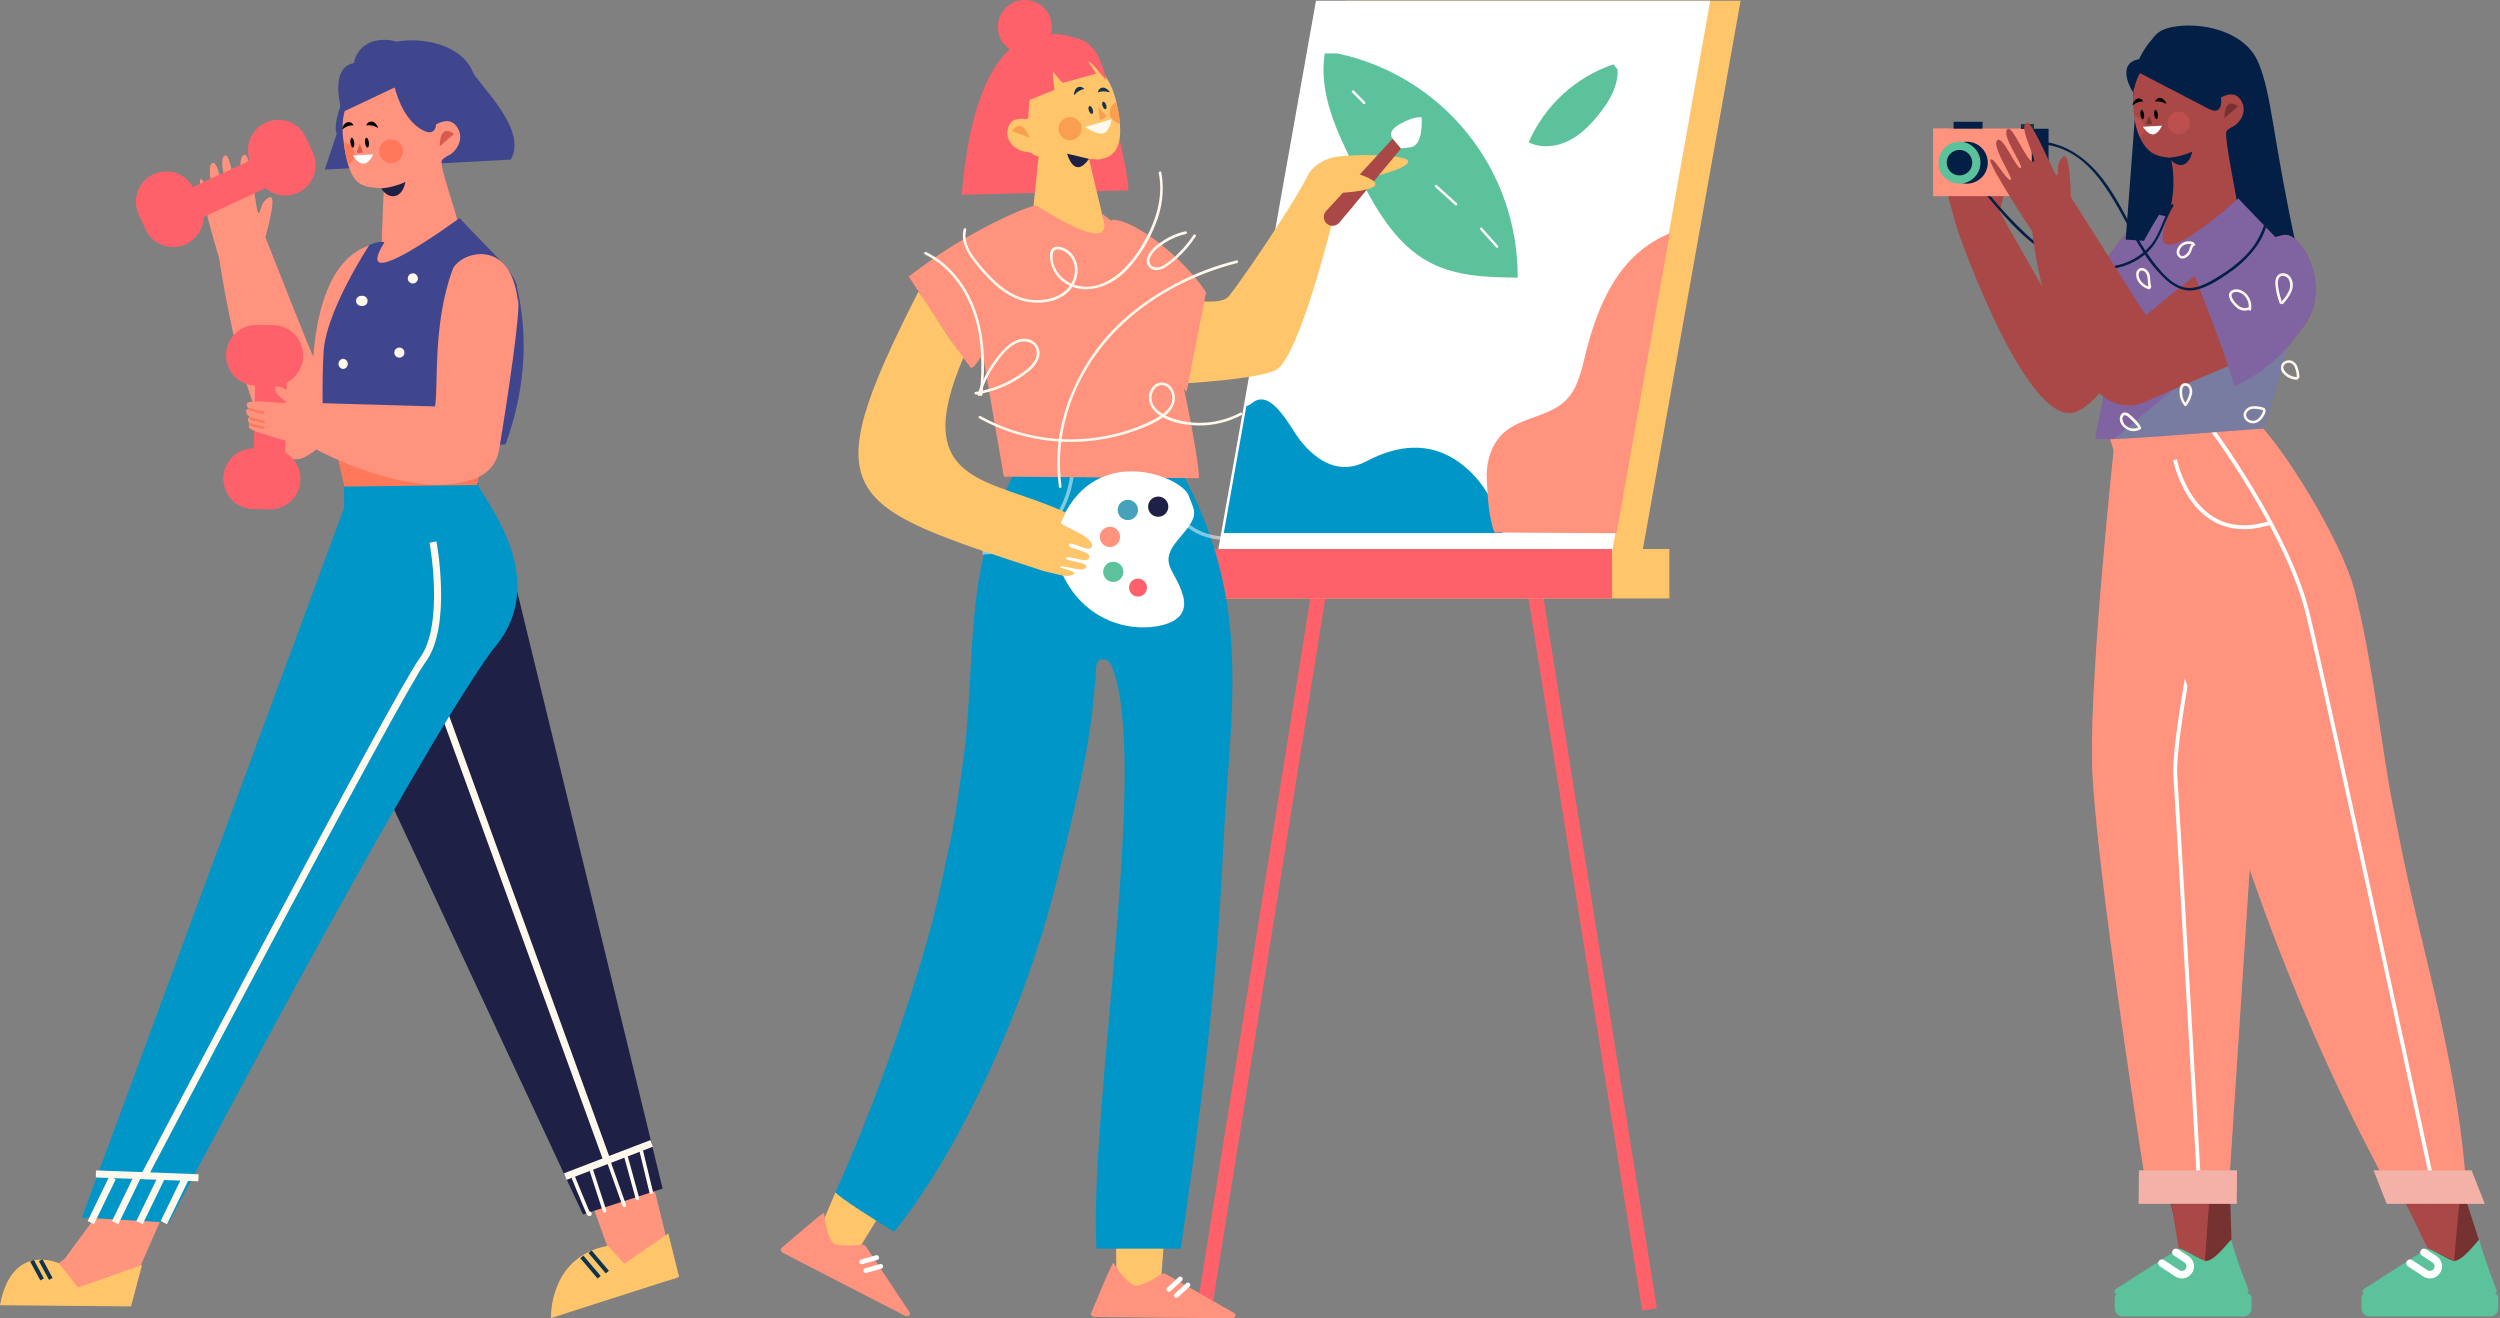 <svg width="531" height="280" viewBox="0 0 531 280" fill="none" xmlns="http://www.w3.org/2000/svg">
<rect x="0" y="0" width="531" height="280" fill="#808080" stroke="none"/>
<g clip-path="url(#clip0_266_3957)">
<path d="M138.885 252.164L143.653 271.494L118.108 277.881L129.165 265.197L125.331 254.572L138.885 252.164Z" fill="#FF957D"/>
<path d="M144.236 271.219L117.017 279.965C117.017 279.965 116.544 266.932 129.097 264.6L132.636 268.393L141.945 261.979L144.236 271.219Z" fill="#FFC56B"/>
<path d="M125.324 265.862L129.001 270.191" stroke="#0D344F" stroke-width="0.86" stroke-miterlimit="10"/>
<path d="M123.582 266.967L127.259 271.289" stroke="#0D344F" stroke-width="0.86" stroke-miterlimit="10"/>
<path d="M123.822 257.94L140.737 252.466L108.683 120.851L71.998 146.842L123.822 257.94Z" fill="#1E2046"/>
<path d="M120.063 249.899L138.412 242.861" stroke="#FFF8ED" stroke-width="1.5" stroke-miterlimit="10"/>
<path d="M135.703 244.028C136.448 247.133 137.2 250.243 137.959 253.357C138.076 253.844 138.817 253.638 138.7 253.151C137.95 250.041 137.198 246.932 136.443 243.822C136.327 243.335 135.586 243.541 135.703 244.028Z" fill="#FFF8ED"/>
<path d="M132.479 245.386C133.329 248.468 134.178 251.553 135.024 254.64C135.051 254.738 135.116 254.821 135.205 254.872C135.294 254.922 135.399 254.935 135.497 254.907C135.595 254.88 135.678 254.815 135.729 254.726C135.779 254.637 135.792 254.532 135.764 254.434C134.923 251.347 134.077 248.263 133.226 245.18C133.19 245.093 133.122 245.022 133.037 244.98C132.951 244.939 132.854 244.93 132.762 244.955C132.671 244.98 132.591 245.038 132.539 245.117C132.487 245.196 132.465 245.292 132.479 245.386Z" fill="#FFF8ED"/>
<path d="M128.843 246.621L132.225 256.114C132.389 256.581 133.137 256.382 132.972 255.909C131.838 252.744 130.711 249.579 129.591 246.415C129.419 245.948 128.672 246.147 128.843 246.621Z" fill="#FFF8ED"/>
<path d="M125.125 248.357L128.027 257.274C128.184 257.747 128.932 257.548 128.774 257.068L125.873 248.151C125.715 247.678 124.974 247.883 125.125 248.357Z" fill="#FFF8ED"/>
<path d="M121.195 249.667C122.038 251.82 122.937 253.954 123.842 256.087C124.069 256.615 124.295 257.15 124.528 257.679C124.665 257.994 124.878 258.364 125.29 258.296C126.058 258.172 125.571 256.89 124.912 257.438C124.528 257.761 125.077 258.303 125.461 257.987L125.495 257.953L125.118 258.056C125.331 257.836 125.379 257.631 125.255 257.438L125.132 257.137C125.063 256.986 125.002 256.835 124.933 256.677L124.48 255.621C124.192 254.935 123.904 254.249 123.623 253.563C123.047 252.191 122.486 250.819 121.942 249.447C121.764 248.994 121.016 249.193 121.195 249.653V249.667Z" fill="#FFF8ED"/>
<path d="M128.864 246.313L88.797 136.08" stroke="#FFF8ED" stroke-width="1.5" stroke-miterlimit="10"/>
<path d="M34.112 259.167L26.334 276.885L0.007 277.173L13.705 267.398L20.366 258.364L34.112 259.167Z" fill="#FF957D"/>
<path d="M27.829 277.476L30.168 268.675L16.593 273.477L12.477 268.312C12.477 268.312 2.504 263.681 0 277.229L27.829 277.476Z" fill="#FFC56B"/>
<path d="M10.79 271.639L8.65 267.674" stroke="#0D344F" stroke-width="0.86" stroke-miterlimit="10"/>
<path d="M8.938 271.748L6.798 267.783" stroke="#0D344F" stroke-width="0.86" stroke-miterlimit="10"/>
<path d="M17.375 258.605L73.082 107.866V103.065L101.446 102.591C101.384 104.69 118.176 122.662 104.615 138.035C87.164 161.968 35.889 259.682 35.889 259.682L17.375 258.605Z" fill="#0096C8"/>
<path d="M91.972 115.131C91.972 115.131 95.238 132.822 89.791 140.175C84.345 147.529 30.442 250.161 30.442 250.161" stroke="#FFF8ED" stroke-width="1.5" stroke-miterlimit="10"/>
<path d="M20.366 249.344L42.152 250.161" stroke="#FFF8ED" stroke-width="1.5" stroke-miterlimit="10"/>
<path d="M39.429 250.161L34.799 259.689" stroke="#FFF8ED" stroke-width="1.5" stroke-miterlimit="10"/>
<path d="M34.257 250.161L29.627 259.689" stroke="#FFF8ED" stroke-width="1.5" stroke-miterlimit="10"/>
<path d="M29.084 250.161L24.454 259.689" stroke="#FFF8ED" stroke-width="1.5" stroke-miterlimit="10"/>
<path d="M23.906 250.161L19.282 259.689" stroke="#FFF8ED" stroke-width="1.5" stroke-miterlimit="10"/>
<path d="M46.583 55.008C46.583 55.008 53.443 103.463 64.994 96.947C72.334 92.831 74.022 83.708 74.707 82.384C74.707 80.155 74.707 78.604 74.783 78.268C74.783 78.268 78.775 65.544 82.527 60.859C82.939 60.351 86.712 52.133 86.547 52.092C75.167 49.197 67.923 57.614 66.558 75.703C66.517 76.265 56.372 50.398 56.372 50.398C56.667 49.232 59.04 40.932 57.14 41.94C55.24 42.948 55.521 44.855 54.938 45.288C54.355 45.72 53.374 32.474 51.927 32.879C49.869 33.455 52.181 41.796 50.871 41.041C49.56 40.287 49.032 32.645 47.846 33.009C45.945 33.585 48.971 41.618 48.099 41.611C47.228 41.604 46.556 34.298 45.211 34.6C43.311 35.032 46.336 43.936 45.321 43.353C44.306 42.77 43.449 37.653 42.577 38.092C41.706 38.531 46.583 55.008 46.583 55.008Z" fill="#FF937E"/>
<path d="M53.278 34.633L54.746 37.789C55.471 39.34 56.782 40.539 58.391 41.124C60 41.71 61.775 41.632 63.327 40.91C64.874 40.181 66.069 38.868 66.649 37.259C67.23 35.65 67.147 33.877 66.421 32.328L64.953 29.18C64.595 28.411 64.088 27.721 63.463 27.148C62.838 26.575 62.106 26.131 61.309 25.841C60.512 25.551 59.666 25.422 58.819 25.459C57.971 25.496 57.14 25.7 56.372 26.059C54.826 26.787 53.633 28.099 53.053 29.706C52.473 31.314 52.554 33.086 53.278 34.633Z" fill="#FF616B"/>
<path d="M29.462 45.596L30.93 48.744C31.288 49.513 31.794 50.203 32.42 50.776C33.045 51.349 33.777 51.793 34.574 52.083C35.371 52.373 36.217 52.503 37.064 52.465C37.911 52.428 38.743 52.224 39.511 51.865C40.279 51.508 40.97 51.002 41.542 50.378C42.115 49.753 42.559 49.022 42.849 48.225C43.139 47.429 43.269 46.583 43.232 45.736C43.195 44.89 42.991 44.059 42.632 43.291L41.164 40.136C40.439 38.585 39.128 37.385 37.519 36.8C35.91 36.215 34.135 36.292 32.583 37.014C31.814 37.373 31.124 37.879 30.551 38.504C29.978 39.13 29.534 39.861 29.244 40.658C28.955 41.455 28.825 42.302 28.862 43.149C28.899 43.996 29.103 44.827 29.462 45.596Z" fill="#FF616B"/>
<path d="M38.542 40.874L41.375 46.948L58.925 38.764L56.093 32.691L38.542 40.874Z" fill="#FF616B"/>
<path d="M71.168 94.751L73.157 103.353L101.295 103.024L103.613 92.597L71.168 94.751Z" fill="#FF7859"/>
<path d="M68.98 36.019L71.531 28.371C70.544 26.697 72.903 20.29 74.042 18.726C77.246 14.46 78.46 10.014 83.694 8.938C89.716 7.703 98.099 9.493 100.438 15.317C101.398 17.67 112.305 27.52 108.484 33.893" fill="#3F468E"/>
<path d="M92.021 26.149C92.043 26.206 92.077 26.257 92.12 26.3C92.163 26.344 92.214 26.378 92.27 26.401C92.327 26.424 92.387 26.436 92.448 26.435C92.509 26.434 92.569 26.421 92.625 26.396C93.606 25.971 95.794 24.777 97.227 27.219C98.661 29.661 96.823 32.233 95.362 32.961C94.943 33.166 93.99 33.688 93.825 34.134C93.352 35.506 96.919 44.924 97.378 47.853C98.387 54.404 100.561 51.495 100.561 51.495C100.561 51.495 80.888 64.329 80.991 56.043C81.101 46.769 81.601 40.074 81.492 40.06C77.342 39.457 74.269 40.822 72.91 29.586C71.655 19.173 78.713 16.909 80.572 16.47C82.136 16.134 87.322 14.275 92.021 26.149Z" fill="#FF937E"/>
<path d="M96.431 28.453C96.431 28.453 93.468 25.846 93.386 31.08L96.431 28.453Z" fill="#D95A4E"/>
<path d="M82.102 29.805C81.639 29.994 81.243 30.316 80.963 30.73C80.683 31.144 80.533 31.632 80.531 32.132C80.529 32.632 80.675 33.121 80.952 33.538C81.228 33.954 81.621 34.279 82.083 34.472C82.544 34.664 83.052 34.716 83.542 34.619C84.033 34.523 84.484 34.283 84.838 33.93C85.192 33.577 85.433 33.127 85.531 32.637C85.629 32.147 85.579 31.639 85.388 31.177C85.131 30.562 84.642 30.072 84.027 29.816C83.412 29.559 82.72 29.555 82.102 29.805Z" fill="#FF7859"/>
<path d="M74.158 34.88C74.585 34.596 74.916 34.188 75.105 33.711C75.294 33.234 75.334 32.711 75.219 32.211C75.103 31.711 74.838 31.258 74.459 30.913C74.079 30.567 73.604 30.346 73.095 30.277C73.095 30.277 73.212 33.268 74.158 34.88Z" fill="#FF7859"/>
<path d="M74.995 33.035L79.289 32.782C79.289 32.782 78.336 34.908 77.081 34.764C75.825 34.62 74.995 33.035 74.995 33.035Z" fill="white"/>
<path d="M76.415 30.525L77.102 32.37L76.093 32.514C76.051 32.52 76.008 32.515 75.968 32.5C75.928 32.484 75.893 32.459 75.866 32.425C75.839 32.392 75.821 32.353 75.814 32.31C75.807 32.268 75.811 32.225 75.826 32.185L76.415 30.525Z" fill="#D95A4E"/>
<path d="M80.14 27.102C80.634 27.398 79.811 25.977 79.159 25.854C78.873 25.78 78.569 25.821 78.312 25.969C78.056 26.116 77.868 26.358 77.787 26.643C78.601 26.516 79.434 26.679 80.14 27.102Z" fill="black"/>
<path d="M72.821 27.391C72.375 27.748 72.992 26.232 73.617 26.019C73.89 25.902 74.199 25.899 74.476 26.009C74.752 26.12 74.974 26.335 75.091 26.609C74.266 26.594 73.462 26.871 72.821 27.391Z" fill="black"/>
<path d="M80.95 40.033C82.732 39.858 84.474 39.395 86.108 38.661C85.388 42.303 82.603 42.523 80.95 40.033Z" fill="#1E2046"/>
<path d="M81.656 51.459C80.325 51.02 78.185 52.234 78.494 51.953C74.241 58.559 69.138 68.313 68.74 74.59C68.259 82.279 68.685 93.275 68.685 93.275C68.836 94.235 100.012 94.798 107.393 94.379C111.9 81.826 112.085 70.748 109.78 60.898C109.78 60.898 110.068 59.602 106.193 55.273C105.363 54.347 98.05 46.884 97.612 46.315C97.612 46.301 74.049 63.703 81.656 51.459Z" fill="#3F468E"/>
<path d="M76.71 64.986H77.005C77.291 64.986 77.565 64.873 77.767 64.671C77.969 64.469 78.082 64.195 78.082 63.91C78.082 63.624 77.969 63.35 77.767 63.148C77.565 62.946 77.291 62.833 77.005 62.833H76.71C76.425 62.833 76.151 62.946 75.949 63.148C75.747 63.35 75.633 63.624 75.633 63.91C75.633 64.195 75.747 64.469 75.949 64.671C76.151 64.873 76.425 64.986 76.71 64.986H77.005C77.291 64.986 77.565 64.873 77.767 64.671C77.969 64.469 78.082 64.195 78.082 63.91C78.082 63.624 77.969 63.35 77.767 63.148C77.565 62.946 77.291 62.833 77.005 62.833H76.71C76.425 62.833 76.151 62.946 75.949 63.148C75.747 63.35 75.633 63.624 75.633 63.91C75.633 64.195 75.747 64.469 75.949 64.671C76.151 64.873 76.425 64.986 76.71 64.986Z" fill="#FFF8ED"/>
<path d="M84.826 75.969C85.111 75.969 85.385 75.856 85.587 75.654C85.789 75.452 85.902 75.178 85.902 74.892C85.902 74.607 85.789 74.333 85.587 74.131C85.385 73.929 85.111 73.816 84.826 73.816C84.54 73.816 84.266 73.929 84.064 74.131C83.862 74.333 83.749 74.607 83.749 74.892C83.749 75.178 83.862 75.452 84.064 75.654C84.266 75.856 84.54 75.969 84.826 75.969Z" fill="#FFF8ED"/>
<path d="M72.883 78.37C73.154 78.348 73.408 78.225 73.593 78.025C73.778 77.825 73.88 77.562 73.88 77.29C73.88 77.017 73.778 76.755 73.593 76.555C73.408 76.354 73.154 76.231 72.883 76.209C72.611 76.231 72.358 76.354 72.173 76.555C71.988 76.755 71.885 77.017 71.885 77.29C71.885 77.562 71.988 77.825 72.173 78.025C72.358 78.225 72.611 78.348 72.883 78.37Z" fill="#FFF8ED"/>
<path d="M87.686 60.213C87.972 60.213 88.245 60.099 88.447 59.897C88.649 59.695 88.763 59.421 88.763 59.136C88.763 58.85 88.649 58.576 88.447 58.374C88.245 58.172 87.972 58.059 87.686 58.059C87.4 58.059 87.126 58.172 86.924 58.374C86.722 58.576 86.609 58.85 86.609 59.136C86.609 59.421 86.722 59.695 86.924 59.897C87.126 60.099 87.4 60.213 87.686 60.213Z" fill="#FFF8ED"/>
<path d="M77.533 30.354C77.609 30.93 77.849 31.376 78.075 31.342C78.301 31.307 78.425 30.82 78.349 30.244C78.274 29.668 78.034 29.222 77.808 29.256C77.581 29.291 77.458 29.75 77.533 30.354Z" fill="black"/>
<path d="M74.426 30.353C74.501 30.929 74.741 31.375 74.968 31.348C75.194 31.32 75.318 30.826 75.242 30.25C75.167 29.674 74.92 29.228 74.7 29.256C74.481 29.283 74.35 29.763 74.426 30.353Z" fill="black"/>
<path d="M89.785 27.658C85.333 25.339 83.844 18.569 83.844 18.569L72.67 23.858C72.67 23.858 69.652 14.398 75.167 13.397C75.377 12.175 75.97 11.052 76.861 10.188C77.751 9.325 78.892 8.767 80.12 8.595C81.427 8.348 82.775 8.42 84.049 8.805C85.323 9.189 86.486 9.875 87.439 10.804C87.439 10.804 94.038 16.291 92.679 24.729C92.679 24.838 92.645 24.948 92.625 25.058C92.625 25.092 93.29 29.482 89.785 27.658Z" fill="#3F468E"/>
<path d="M54.362 81.917L57.833 81.972C58.681 81.987 59.523 81.834 60.312 81.523C61.1 81.212 61.82 80.749 62.429 80.159C63.039 79.57 63.527 78.867 63.864 78.089C64.202 77.311 64.383 76.475 64.397 75.627C64.412 74.779 64.259 73.937 63.948 73.148C63.637 72.359 63.174 71.64 62.585 71.03C61.995 70.421 61.292 69.933 60.514 69.595C59.737 69.258 58.9 69.077 58.052 69.062L54.575 69.007C53.727 68.993 52.885 69.145 52.097 69.457C51.309 69.768 50.589 70.231 49.98 70.82C49.371 71.41 48.884 72.113 48.547 72.891C48.211 73.669 48.03 74.505 48.017 75.353C48.002 76.2 48.155 77.042 48.466 77.831C48.777 78.62 49.24 79.34 49.83 79.949C50.419 80.559 51.122 81.046 51.9 81.384C52.678 81.722 53.514 81.903 54.362 81.917Z" fill="#FF616B"/>
<path d="M53.786 108.127L57.264 108.182C58.974 108.21 60.626 107.557 61.856 106.367C63.085 105.177 63.792 103.548 63.821 101.837C63.836 100.989 63.683 100.147 63.372 99.358C63.061 98.57 62.598 97.85 62.009 97.24C61.419 96.631 60.716 96.143 59.938 95.806C59.16 95.468 58.324 95.287 57.476 95.272L54.005 95.218C53.157 95.203 52.315 95.356 51.527 95.667C50.738 95.978 50.018 96.441 49.409 97.03C48.799 97.62 48.311 98.323 47.974 99.101C47.636 99.878 47.455 100.715 47.441 101.563C47.426 102.41 47.579 103.253 47.89 104.041C48.201 104.83 48.664 105.55 49.253 106.159C49.843 106.769 50.546 107.257 51.324 107.594C52.101 107.932 52.938 108.113 53.786 108.127Z" fill="#FF616B"/>
<path d="M53.866 97.561L60.568 97.695L60.955 78.33L54.253 78.196L53.866 97.561Z" fill="#FF616B"/>
<path d="M67.011 95.369C67.011 95.369 87.342 106.577 100.547 101.762C103.661 100.623 105.479 98.641 106.035 95.369C107.791 84.901 110.836 64.501 109.965 63.65C108.223 49.931 97.364 53.745 96.082 57.346C91.808 69.323 93.159 82.13 92.398 86.328L65.646 85.553C64.706 84.977 58.1 80.655 58.464 82.589C58.827 84.524 60.563 84.791 60.789 85.422C61.016 86.053 52.42 84.469 52.386 85.841C52.331 87.782 56.255 87.213 56.022 87.542C55.788 87.871 52.283 86.17 52.27 87.316C52.27 89.133 56.077 89.476 56.077 89.819C56.077 89.97 52.77 87.761 52.647 89.024C52.51 90.8 56.763 91.767 55.885 91.177C55.72 91.068 52.249 89.12 52.935 90.896C53.257 91.733 67.011 95.369 67.011 95.369Z" fill="#FF937E"/>
<path d="M55.947 90.868L53.107 90.155" stroke="#FF7859" stroke-width="0.5" stroke-miterlimit="10" stroke-linecap="round"/>
<path d="M56.029 89.621L53.189 88.907" stroke="#FF7859" stroke-width="0.5" stroke-miterlimit="10" stroke-linecap="round"/>
<path d="M55.919 87.659L53.079 86.945" stroke="#FF7859" stroke-width="0.5" stroke-miterlimit="10" stroke-linecap="round"/>
<path d="M523.771 254.853L526.618 263.681C526.618 263.681 524.046 274.896 522.187 271.123C520.936 268.765 518.875 266.937 516.383 265.979L510.855 255.285L523.771 254.853Z" fill="#753231"/>
<path d="M511.108 255.773L522.344 255.649L521.24 267.777L515.67 265.218L511.108 255.773Z" fill="#A94846"/>
<path d="M515.444 265.217L502.129 273.764C501.532 274.148 501.848 274.957 502.596 274.964C508.714 274.964 525.232 274.909 529.526 274.882C529.638 274.894 529.751 274.879 529.856 274.837C529.96 274.795 530.053 274.728 530.125 274.642C530.198 274.556 530.248 274.453 530.272 274.343C530.295 274.233 530.291 274.119 530.26 274.011C529.362 271.658 526.906 265.093 526.625 263.303C526.577 262.981 522.818 268.372 521.02 267.775C519.47 267.268 515.793 264.901 515.444 265.217Z" fill="#5BC29C"/>
<path d="M514.854 266.007L517.09 267.475C517.328 267.63 517.525 267.839 517.665 268.086C517.805 268.332 517.884 268.609 517.895 268.892C517.907 269.175 517.85 269.457 517.73 269.714C517.611 269.972 517.431 270.196 517.206 270.369V270.369C516.914 270.594 516.559 270.723 516.191 270.738C515.822 270.752 515.458 270.653 515.149 270.452L511.883 268.305" stroke="white" stroke-width="1.6" stroke-miterlimit="10" stroke-linecap="round"/>
<path d="M528.895 279.623H503.302C502.844 279.623 502.404 279.441 502.08 279.117C501.756 278.793 501.573 278.353 501.573 277.894V275.631C501.573 275.403 501.664 275.185 501.825 275.024C501.985 274.864 502.204 274.773 502.431 274.773H529.766C529.994 274.773 530.212 274.864 530.373 275.024C530.533 275.185 530.624 275.403 530.624 275.631V277.894C530.624 278.353 530.442 278.793 530.117 279.117C529.793 279.441 529.354 279.623 528.895 279.623Z" fill="#5BC29C"/>
<path d="M473.696 254.853L473.978 263.681C473.978 263.681 471.364 274.896 469.505 271.123C468.255 268.765 466.194 266.937 463.702 265.979L460.848 254.873L473.696 254.853Z" fill="#753231"/>
<path d="M461.233 255.772H469.183L468.332 267.777L462.762 265.218L461.233 255.772Z" fill="#A94846"/>
<path d="M462.762 265.217L449.448 273.764C448.851 274.148 449.167 274.957 449.907 274.964C456.026 274.964 472.51 274.909 476.845 274.882C476.956 274.893 477.069 274.877 477.172 274.834C477.276 274.792 477.367 274.725 477.439 274.639C477.511 274.553 477.56 274.451 477.584 274.341C477.607 274.232 477.603 274.118 477.572 274.011C476.673 271.658 474.218 265.093 473.943 263.303C473.895 262.981 470.136 268.372 468.332 267.775C466.782 267.268 463.112 264.901 462.762 265.217Z" fill="#5BC29C"/>
<path d="M476.495 279.623H450.902C450.444 279.623 450.004 279.441 449.68 279.117C449.356 278.793 449.173 278.353 449.173 277.894V275.631C449.173 275.403 449.264 275.185 449.425 275.024C449.585 274.864 449.803 274.773 450.031 274.773H477.366C477.594 274.773 477.812 274.864 477.973 275.024C478.133 275.185 478.224 275.403 478.224 275.631V277.894C478.224 278.353 478.042 278.793 477.717 279.117C477.393 279.441 476.953 279.623 476.495 279.623Z" fill="#5BC29C"/>
<path d="M462.172 266.007L464.408 267.475C464.646 267.63 464.842 267.84 464.982 268.087C465.121 268.334 465.2 268.61 465.211 268.894C465.221 269.177 465.164 269.459 465.044 269.716C464.923 269.972 464.743 270.197 464.518 270.369C464.226 270.595 463.871 270.725 463.502 270.739C463.134 270.754 462.769 270.654 462.46 270.452L459.195 268.305" stroke="white" stroke-width="1.6" stroke-miterlimit="10" stroke-linecap="round"/>
<path d="M481.07 134.963C481.07 134.963 470.191 107.957 464.045 97.791C461.301 93.298 449.153 85.533 449.153 93.675C449.153 93.675 444.008 141.171 444.351 161.468C444.674 181.662 456.184 254.168 456.184 254.168C456.184 254.168 471.323 255.08 473.401 252.309L481.07 134.963Z" fill="#FF937E"/>
<g style="mix-blend-mode:multiply" opacity="0.5">
<path d="M481.07 134.962C481.07 134.962 470.191 107.956 464.045 97.79C461.301 93.297 449.448 82.877 449.448 90.999C449.448 90.999 444.008 141.149 444.331 161.447C444.653 181.641 456.163 254.147 456.163 254.147C456.163 254.147 471.302 255.059 473.381 252.288L481.07 134.962Z" fill="#FF937E"/>
</g>
<path d="M470.266 113.602C470.266 113.602 461.438 156.035 462.035 164.575C462.632 173.115 467.166 252.857 467.166 252.857" stroke="white" stroke-width="0.83" stroke-miterlimit="10"/>
<path d="M454.249 255.703H475.089L475.137 248.583H454.304L454.249 255.703Z" fill="#F4B1A8"/>
<path d="M447.383 90.718C449.667 81.115 471.899 82.926 479.259 89.538C484.342 94.1 497.32 114.521 500.147 125.578C503.425 138.399 505.065 152.44 507.335 166.125C507.836 169.15 510.113 180.825 511.451 186.868C515.869 206.761 522.227 228.41 523.798 251.732C519.758 252.706 509.078 255.402 507.85 253.152C480.226 202.467 470.863 160.178 464.971 146.527C464.295 144.96 463.762 143.334 463.379 141.671L447.383 90.718Z" fill="#FF937E"/>
<path d="M469.498 90.807C469.498 90.807 485.913 112.757 490.18 130.4C494.446 148.043 517.227 253.872 517.227 253.872" stroke="white" stroke-width="0.83" stroke-miterlimit="10"/>
<path d="M461.987 97.652C461.987 97.652 465.664 116.557 482.477 110.953" stroke="white" stroke-width="0.83" stroke-miterlimit="10"/>
<path d="M506.938 255.703H527.77L524.971 248.583H504.139L506.938 255.703Z" fill="#F4B1A8"/>
<path d="M415.877 49.15C415.877 49.15 431.133 93.113 441.601 87.207C448.254 83.454 449.791 75.202 450.408 74.002C450.408 71.978 450.408 70.572 450.477 70.257C450.477 70.257 454.092 58.719 457.494 54.48C458.847 51.894 460.065 49.241 461.143 46.529C454.208 42.194 448.584 53.451 438.452 68.528C438.164 68.953 424.733 44.959 424.733 44.959C425 43.902 427.148 36.377 425.419 37.296C423.69 38.216 423.951 39.931 423.423 40.328C422.895 40.726 422.003 28.708 420.679 29.079C418.827 29.6 420.905 37.145 419.719 36.48C418.532 35.815 418.059 28.866 416.975 29.195C415.253 29.717 417.997 37.002 417.208 36.995C416.419 36.988 415.836 30.361 414.588 30.636C412.866 31.027 415.61 39.107 414.691 38.572C413.771 38.037 412.989 33.407 412.194 33.771C411.398 34.134 415.877 49.15 415.877 49.15Z" fill="#A94846"/>
<path d="M451.945 66.023C453.317 62.285 455.443 57.106 457.494 54.506C458.847 51.921 460.065 49.267 461.143 46.556C456.417 43.599 452.295 47.928 446.944 55.7C448.542 59.164 450.23 62.594 451.945 66.023Z" fill="#8064A2"/>
<path d="M451.499 50.891L453.557 23.57C452.631 21.992 453.166 14.934 454.243 13.466C457.261 9.446 456.403 6.764 461.322 5.756C466.995 4.596 476.769 6.291 479.698 13.342C482.627 20.394 482.627 29.057 487.93 53.285" fill="#031F46"/>
<path d="M471.179 20.441C471.2 20.495 471.231 20.544 471.272 20.585C471.312 20.626 471.36 20.658 471.414 20.68C471.467 20.702 471.524 20.712 471.581 20.712C471.639 20.711 471.696 20.698 471.748 20.675C472.674 20.27 474.732 19.152 476.076 21.45C477.421 23.748 475.699 26.162 474.327 26.848C473.929 27.04 473.024 27.534 472.88 27.946C472.427 29.235 475.034 41.864 475.466 44.656C476.413 50.829 460.375 57.634 460.375 57.634C460.375 57.634 456.314 54.376 459.778 47.392C462.92 41.054 461.15 33.673 461.075 33.619C459.456 32.974 454.455 34.304 453.179 23.7C451.999 13.911 458.667 11.785 460.389 11.352C461.884 11.023 466.761 9.274 471.179 20.441Z" fill="#A94846"/>
<path d="M475.329 22.609C475.329 22.609 472.544 20.16 472.468 25.078L475.329 22.609Z" fill="#753231"/>
<path d="M461.85 23.884C461.415 24.061 461.042 24.363 460.779 24.751C460.515 25.139 460.373 25.597 460.369 26.066C460.366 26.535 460.502 26.995 460.759 27.387C461.017 27.779 461.385 28.086 461.817 28.269C462.249 28.452 462.726 28.503 463.187 28.415C463.648 28.327 464.072 28.105 464.407 27.776C464.741 27.447 464.971 27.026 465.066 26.567C465.162 26.107 465.119 25.63 464.943 25.195C464.827 24.905 464.655 24.641 464.436 24.418C464.218 24.195 463.957 24.017 463.669 23.895C463.382 23.774 463.073 23.71 462.761 23.708C462.448 23.706 462.139 23.766 461.85 23.884Z" fill="#BD504E"/>
<path d="M454.558 29.119C454.988 28.793 455.292 28.327 455.417 27.802C455.542 27.276 455.481 26.724 455.244 26.238C455.086 25.849 454.827 25.509 454.495 25.252C454.162 24.995 453.767 24.831 453.351 24.777C453.351 24.777 453.666 27.61 454.558 29.119Z" fill="#BD504E"/>
<path d="M455.176 26.924L459.216 26.684C459.216 26.684 458.317 28.68 457.158 28.543C455.999 28.405 455.176 26.924 455.176 26.924Z" fill="white"/>
<path d="M456.499 24.557L457.117 26.292L456.17 26.429C456.13 26.436 456.089 26.432 456.052 26.418C456.014 26.403 455.981 26.379 455.956 26.347C455.931 26.316 455.914 26.278 455.909 26.238C455.903 26.199 455.908 26.158 455.923 26.121L456.499 24.557Z" fill="#753231"/>
<path d="M459.977 22.005C460.437 22.28 459.668 20.949 459.051 20.832C458.781 20.761 458.493 20.798 458.251 20.937C458.008 21.076 457.83 21.304 457.755 21.573C458.523 21.451 459.31 21.604 459.977 22.005Z" fill="black"/>
<path d="M453.118 22.274C452.692 22.61 453.276 21.183 453.865 20.984C454.122 20.882 454.407 20.883 454.663 20.986C454.919 21.09 455.124 21.288 455.237 21.54C454.467 21.53 453.717 21.79 453.118 22.274Z" fill="black"/>
<path d="M460.766 33.496C462.443 33.34 464.084 32.912 465.623 32.227C464.943 35.636 462.323 35.842 460.766 33.496Z" fill="#031F46"/>
<path d="M460.396 46.13C460.286 45.794 458.379 45.766 458.653 45.513C454.798 51.501 449.605 62.113 449.249 67.799C448.81 74.762 444.982 93.138 444.982 93.138C445.113 94.01 474.005 91.417 480.693 91.032C484.774 79.653 488.54 64.28 486.448 55.363C486.448 55.363 486.716 54.197 483.204 50.266C482.449 49.429 475.816 42.666 475.418 42.145C475.418 42.151 454.448 61.331 460.396 46.13Z" fill="#8064A2"/>
<g style="mix-blend-mode:multiply" opacity="0.5">
<g style="mix-blend-mode:multiply" opacity="0.5">
<path d="M486.133 54.273C484.596 57.49 482.147 60.604 480.446 62.964C476.837 67.933 472.757 72.543 468.264 76.731C462.09 82.534 455.484 87.809 449.002 93.255C457.233 92.933 475.542 91.321 480.693 91.026C484.775 79.646 488.54 64.274 486.448 55.356C486.448 55.37 486.517 55.048 486.133 54.273Z" fill="#5BC29C"/>
</g>
</g>
<path d="M457.556 24.364C457.624 24.913 457.851 25.331 458.063 25.304C458.276 25.276 458.392 24.81 458.324 24.268C458.255 23.726 458.022 23.308 457.809 23.335C457.597 23.363 457.487 23.822 457.556 24.364Z" fill="black"/>
<path d="M454.634 24.385C454.702 24.927 454.929 25.345 455.141 25.318C455.354 25.29 455.47 24.824 455.402 24.282C455.333 23.74 455.1 23.322 454.887 23.349C454.675 23.376 454.558 23.843 454.634 24.385Z" fill="black"/>
<path d="M469.08 23.09L454.298 15.407L452.981 19.523C452.981 19.523 449.174 13.493 454.353 12.554C454.353 12.554 456.856 6.702 461.082 5.9C465.307 5.097 476.392 11.387 476.392 11.387C476.392 11.387 473.065 12.41 471.796 20.305C471.796 20.408 471.796 20.511 471.742 20.614C471.748 20.675 472.379 24.805 469.08 23.09Z" fill="#031F46"/>
<path d="M461.164 43.482C459.463 46.226 458.873 49.581 456.801 52.091C454.766 54.437 451.976 55.999 448.913 56.509C442.142 57.791 435.557 54.362 430.618 49.985C427.668 47.244 424.917 44.297 422.387 41.164C422.16 40.889 421.769 41.287 421.996 41.555C426.66 47.09 431.599 52.839 438.404 55.713C444.186 58.141 451.403 58.025 456.184 53.518C459.024 50.849 459.614 46.967 461.61 43.764C461.795 43.462 461.315 43.181 461.13 43.482H461.164Z" fill="#031F46"/>
<path d="M414.155 41.645H435.111V27.349H414.155V41.645Z" fill="#031F46"/>
<path d="M410.589 41.672H431.544V27.267H410.589V41.672Z" fill="#FF937E"/>
<path d="M413.291 34.551C413.291 33.67 413.553 32.808 414.042 32.074C414.532 31.341 415.229 30.77 416.043 30.432C416.858 30.095 417.755 30.006 418.62 30.178C419.484 30.351 420.279 30.775 420.903 31.399C421.526 32.022 421.951 32.817 422.123 33.682C422.295 34.547 422.206 35.443 421.869 36.258C421.532 37.072 420.96 37.769 420.227 38.259C419.494 38.749 418.632 39.01 417.75 39.01C417.164 39.01 416.584 38.895 416.043 38.671C415.503 38.447 415.011 38.118 414.597 37.704C414.183 37.29 413.854 36.799 413.63 36.258C413.406 35.717 413.291 35.137 413.291 34.551Z" fill="#031F46"/>
<path d="M416.186 39.01C418.648 39.01 420.645 37.014 420.645 34.551C420.645 32.089 418.648 30.093 416.186 30.093C413.724 30.093 411.727 32.089 411.727 34.551C411.727 37.014 413.724 39.01 416.186 39.01Z" fill="#5BC29C"/>
<path d="M413.483 34.551C413.483 34.015 413.642 33.491 413.94 33.045C414.238 32.599 414.662 32.252 415.157 32.047C415.653 31.843 416.198 31.789 416.724 31.894C417.25 32 417.732 32.258 418.111 32.638C418.49 33.017 418.747 33.501 418.851 34.027C418.955 34.553 418.9 35.098 418.694 35.593C418.488 36.088 418.139 36.511 417.693 36.807C417.246 37.104 416.722 37.262 416.186 37.261C415.83 37.262 415.478 37.192 415.149 37.056C414.82 36.92 414.521 36.721 414.27 36.469C414.019 36.217 413.82 35.918 413.685 35.589C413.55 35.26 413.481 34.907 413.483 34.551Z" fill="#031F46"/>
<path d="M429.246 27.404H432.004V26.362H429.246V27.404Z" fill="#18333D"/>
<path d="M414.944 27.322H421.091V25.861H414.944V27.322Z" fill="#031F46"/>
<path d="M431.675 49.23C431.675 49.23 433.979 74.96 446.635 84.145C449.619 86.313 452.582 86.752 455.937 85.222C466.686 80.331 487.957 71.969 488.177 70.673C496.271 62.332 489.014 48.887 484.891 49.943C471.172 53.449 464.161 60.054 455.779 67.017L439.851 41.849C439.796 40.628 439.673 31.834 438.116 33.378C436.559 34.921 437.389 36.691 436.95 37.288C436.511 37.884 431.668 25.249 430.378 26.065C428.553 27.224 433.232 34.667 431.75 34.338C430.268 34.009 427.504 26.689 426.448 27.389C424.76 28.507 430.069 35.456 429.191 35.71C428.313 35.964 425.535 29.029 424.314 29.715C422.593 30.689 428.156 38.495 426.989 38.22C425.823 37.946 423.491 33.213 422.764 33.892C422.037 34.571 431.675 49.23 431.675 49.23Z" fill="#A94846"/>
<path d="M484.911 49.944C477.311 51.885 470.308 53.374 465.444 56.769C467.845 63.238 472.88 75.359 474.547 82.047C482.668 78.617 488.06 71.421 488.197 70.674C496.292 62.332 489.034 48.874 484.911 49.944Z" fill="#8064A2"/>
<path d="M433.76 30.627C445.572 31.759 449.688 44.915 455.134 53.407C456.496 55.617 458.145 57.635 460.039 59.41C461.816 61.001 463.935 62.092 466.377 61.57C468.929 61.028 471.405 59.368 473.518 57.901C475.618 56.48 477.472 54.726 479.006 52.708C480.715 50.443 481.752 47.742 481.996 44.915C482.072 43.749 482.093 42.274 481.269 41.342C480.981 40.988 480.574 40.753 480.124 40.68C479.674 40.606 479.213 40.7 478.827 40.944C478.539 41.15 478.827 41.63 479.109 41.424C480.727 40.292 481.441 42.796 481.461 43.914C481.483 45.175 481.31 46.431 480.947 47.639C480.168 50.119 478.814 52.38 476.996 54.237C475.266 55.992 473.31 57.507 471.179 58.744C468.936 60.116 466.22 61.783 463.51 60.932C461.205 60.205 459.394 58.147 457.899 56.323C456.35 54.349 454.973 52.247 453.783 50.039C451.492 45.979 449.482 41.733 446.622 38.022C443.432 33.906 439.117 30.586 433.781 30.071C433.424 30.071 433.431 30.593 433.781 30.627H433.76Z" fill="#031F46"/>
<path d="M477.606 65.261C477.262 65.41 476.884 65.461 476.513 65.406C476.142 65.352 475.793 65.194 475.507 64.952C475.167 64.709 474.867 64.415 474.615 64.081C474.33 63.742 474.118 63.347 473.991 62.922C473.827 62.167 474.677 61.934 475.24 62.003C475.596 62.07 475.934 62.207 476.237 62.406C476.54 62.605 476.8 62.862 477.003 63.162C477.261 63.513 477.446 63.913 477.546 64.337C477.646 64.761 477.66 65.202 477.586 65.631C477.517 65.981 478.052 66.125 478.121 65.775C478.298 64.825 478.104 63.843 477.579 63.032C477.343 62.64 477.03 62.3 476.658 62.034C476.287 61.767 475.865 61.579 475.418 61.481C474.65 61.358 473.6 61.598 473.436 62.496C473.396 63.06 473.57 63.619 473.923 64.061C474.191 64.487 474.524 64.869 474.91 65.192C475.292 65.576 475.781 65.835 476.313 65.933C476.845 66.031 477.394 65.964 477.887 65.741C478.196 65.576 477.887 65.096 477.606 65.268V65.261Z" fill="#FFF8ED"/>
<path d="M484.72 64.219C484.377 63.245 484.116 62.244 483.938 61.228C483.821 60.542 483.649 59.54 484.143 58.923C484.637 58.306 485.728 58.655 486.112 59.314C486.31 59.696 486.418 60.119 486.428 60.549C486.437 60.98 486.348 61.407 486.167 61.797C485.748 62.653 485.199 63.44 484.541 64.129C484.308 64.397 484.699 64.815 484.932 64.52C486.201 63.08 487.676 61.145 486.654 59.149C486.457 58.719 486.107 58.377 485.672 58.19C485.238 58.002 484.749 57.983 484.301 58.134C483.423 58.505 483.231 59.506 483.279 60.384C483.395 61.748 483.7 63.089 484.184 64.369C484.301 64.706 484.87 64.561 484.72 64.219Z" fill="#FFF8ED"/>
<path d="M454.489 90.265C453.861 89.443 453.143 88.693 452.349 88.028C452.186 87.864 451.985 87.74 451.765 87.669C451.544 87.597 451.309 87.579 451.08 87.617C450.9 87.678 450.737 87.784 450.608 87.924C450.479 88.064 450.386 88.235 450.339 88.419C449.88 89.839 451.19 91.163 452.48 91.493C452.847 91.594 453.232 91.615 453.608 91.555C453.985 91.494 454.344 91.354 454.661 91.143C454.949 90.937 454.661 90.457 454.38 90.662C453.926 90.943 453.39 91.063 452.86 91.002C452.33 90.941 451.836 90.703 451.457 90.326C451.261 90.155 451.102 89.944 450.991 89.708C450.88 89.472 450.819 89.215 450.813 88.954C450.808 88.825 450.833 88.696 450.885 88.577C450.938 88.458 451.016 88.353 451.114 88.269C451.437 88.056 451.8 88.371 452.061 88.57C452.816 89.217 453.505 89.936 454.119 90.717C454.171 90.769 454.241 90.798 454.314 90.798C454.388 90.798 454.458 90.769 454.51 90.717C454.562 90.666 454.591 90.595 454.591 90.522C454.591 90.449 454.562 90.378 454.51 90.326L454.489 90.265Z" fill="#FFF8ED"/>
<path d="M464.23 85.662C463.875 85.157 463.64 84.578 463.544 83.968C463.491 83.671 463.474 83.37 463.496 83.069C463.491 82.773 463.555 82.48 463.681 82.212C463.921 81.773 464.511 81.917 464.799 82.212C464.955 82.458 465.05 82.737 465.076 83.027C465.103 83.317 465.059 83.609 464.95 83.879C464.747 84.6 464.407 85.275 463.949 85.868C463.93 85.899 463.918 85.933 463.913 85.969C463.908 86.005 463.909 86.041 463.918 86.077C463.927 86.112 463.943 86.145 463.965 86.174C463.986 86.203 464.014 86.227 464.045 86.245C464.109 86.281 464.185 86.291 464.256 86.274C464.327 86.256 464.389 86.211 464.429 86.149C464.918 85.506 465.279 84.775 465.492 83.995C465.62 83.643 465.663 83.265 465.616 82.893C465.57 82.521 465.436 82.165 465.225 81.855C465.026 81.621 464.754 81.461 464.453 81.4C464.152 81.339 463.839 81.381 463.565 81.519C462.947 81.903 462.879 82.891 462.94 83.522C462.986 84.384 463.274 85.216 463.77 85.923C463.976 86.211 464.456 85.923 464.251 85.642L464.23 85.662Z" fill="#FFF8ED"/>
<path d="M480.933 86.643C480.137 86.353 479.289 86.229 478.443 86.28C478.02 86.32 477.617 86.482 477.283 86.746C476.949 87.01 476.7 87.365 476.564 87.768C476.498 88.127 476.548 88.498 476.705 88.827C476.863 89.156 477.121 89.426 477.442 89.6C477.775 89.81 478.162 89.921 478.556 89.921C478.951 89.921 479.337 89.81 479.671 89.6C480.453 89.068 481.012 88.267 481.242 87.35C481.251 87.315 481.254 87.278 481.249 87.242C481.244 87.206 481.233 87.171 481.214 87.14C481.196 87.108 481.172 87.08 481.143 87.058C481.114 87.036 481.081 87.02 481.046 87.01C481.011 87.001 480.975 86.998 480.938 87.003C480.902 87.008 480.868 87.02 480.836 87.038C480.805 87.056 480.777 87.08 480.755 87.109C480.733 87.138 480.716 87.171 480.707 87.206C480.378 88.317 479.335 89.819 477.963 89.264C477.7 89.181 477.471 89.016 477.308 88.794C477.146 88.572 477.058 88.304 477.058 88.029C477.142 87.707 477.325 87.418 477.58 87.204C477.836 86.99 478.152 86.862 478.484 86.835C479.261 86.797 480.038 86.916 480.769 87.185C480.839 87.204 480.915 87.195 480.979 87.158C481.042 87.121 481.089 87.061 481.108 86.99C481.127 86.919 481.117 86.843 481.081 86.779C481.044 86.716 480.984 86.669 480.913 86.65L480.933 86.643Z" fill="#FFF8ED"/>
<path d="M456.547 60.893C455.965 60.758 455.434 60.458 455.018 60.029C454.6 59.629 454.329 59.099 454.25 58.526C454.215 58.08 454.366 57.47 454.935 57.47C455.505 57.47 455.91 58.053 456.04 58.526C456.266 59.336 456.115 60.193 456.376 61.003C456.486 61.339 457.021 61.195 456.911 60.852C456.637 60.015 456.829 59.102 456.547 58.273C456.447 57.922 456.249 57.608 455.977 57.365C455.705 57.122 455.37 56.961 455.011 56.901C454.678 56.895 454.356 57.021 454.115 57.25C453.873 57.48 453.732 57.795 453.721 58.128C453.678 58.834 453.909 59.53 454.366 60.07C454.871 60.753 455.599 61.238 456.424 61.442C456.774 61.524 456.925 60.989 456.575 60.907L456.547 60.893Z" fill="#FFF8ED"/>
<path d="M465.856 51.427C465.532 51.298 465.187 51.235 464.839 51.241C464.491 51.246 464.148 51.321 463.829 51.46C463.51 51.599 463.222 51.8 462.981 52.051C462.74 52.302 462.552 52.598 462.426 52.922C462.281 53.261 462.265 53.642 462.381 53.992C462.497 54.342 462.738 54.638 463.057 54.822C463.846 55.172 464.655 54.569 465.115 53.965C465.325 53.644 465.478 53.289 465.568 52.915C465.65 52.655 465.753 52.319 466.041 52.229C466.11 52.207 466.169 52.159 466.205 52.096C466.24 52.032 466.25 51.957 466.233 51.886C466.212 51.816 466.165 51.756 466.101 51.721C466.037 51.685 465.961 51.675 465.89 51.694C465.286 51.921 465.129 52.504 464.95 53.066C464.869 53.364 464.717 53.637 464.506 53.863C464.296 54.089 464.034 54.26 463.743 54.363C463.621 54.402 463.49 54.403 463.368 54.367C463.245 54.33 463.137 54.257 463.057 54.157C462.908 53.933 462.849 53.661 462.892 53.395C462.939 53.122 463.047 52.862 463.209 52.636C463.37 52.411 463.581 52.224 463.825 52.092C464.09 51.932 464.386 51.834 464.694 51.804C465.002 51.774 465.312 51.814 465.602 51.921C465.666 51.955 465.741 51.965 465.812 51.947C465.883 51.929 465.945 51.886 465.986 51.825C466.004 51.793 466.016 51.758 466.021 51.722C466.026 51.686 466.023 51.65 466.014 51.614C466.004 51.579 465.988 51.547 465.965 51.518C465.943 51.489 465.915 51.465 465.883 51.447L465.856 51.427Z" fill="#FFF8ED"/>
<path d="M487.861 80.092C487.084 80.072 486.337 79.789 485.742 79.289C485.275 78.891 484.706 78.158 485.131 77.54C485.292 77.341 485.507 77.193 485.751 77.114C485.994 77.035 486.256 77.028 486.503 77.094C486.744 77.182 486.96 77.328 487.131 77.52C487.303 77.711 487.424 77.942 487.484 78.192C487.722 78.823 487.843 79.493 487.841 80.167C487.851 80.234 487.885 80.294 487.936 80.337C487.987 80.381 488.051 80.405 488.118 80.405C488.185 80.405 488.25 80.381 488.301 80.337C488.352 80.294 488.386 80.234 488.396 80.167C488.397 79.465 488.274 78.769 488.033 78.11C487.951 77.773 487.79 77.46 487.563 77.198C487.336 76.936 487.051 76.731 486.729 76.6C486.388 76.499 486.026 76.494 485.682 76.586C485.338 76.678 485.026 76.864 484.781 77.122C484.535 77.47 484.427 77.898 484.479 78.322C484.531 78.745 484.739 79.135 485.063 79.413C485.424 79.797 485.858 80.106 486.34 80.321C486.821 80.537 487.341 80.655 487.868 80.668C487.934 80.658 487.995 80.624 488.038 80.573C488.082 80.522 488.106 80.457 488.106 80.39C488.106 80.323 488.082 80.259 488.038 80.208C487.995 80.157 487.934 80.123 487.868 80.112L487.861 80.092Z" fill="#FFF8ED"/>
<path d="M326 125.516L350.358 278.106" stroke="#FF616B" stroke-width="3.14" stroke-miterlimit="10"/>
<path d="M280.151 125.516L255.792 278.106" stroke="#FF616B" stroke-width="3.14" stroke-miterlimit="10"/>
<path d="M354.57 116.605H254.599V127.114H354.57V116.605Z" fill="#FFC56B"/>
<path d="M348.205 120.824H264.47L285.961 0.157H369.703L348.205 120.824Z" fill="#FFC56B"/>
<path d="M341.763 120.824H258.022L279.513 0.157H363.254L341.763 120.824Z" fill="white"/>
<path d="M310.01 98.264C303.652 93.64 296.751 94.512 290.152 98.01C284.664 100.905 279.863 98.147 276.227 93.62C274.121 91.013 270.054 82.247 265.979 85.587C265.609 85.892 265.186 86.125 264.731 86.273L259.929 113.218H319.079C317.961 107.325 314.874 101.762 310.01 98.264Z" fill="#0096C8"/>
<path d="M342.395 116.605H242.423V127.114H342.395V116.605Z" fill="#FF616B"/>
<path d="M284.081 11.353C294.968 13.667 304.723 19.668 311.696 28.343C318.669 37.019 322.433 47.836 322.351 58.966C315.992 58.924 309.366 58.719 303.734 55.769C296.099 51.77 291.764 43.6 287.888 35.876C284.013 28.152 280.02 19.846 281.372 11.34" fill="#5BC29C"/>
<path d="M304.825 39.717L309.091 43.572C309.345 43.805 309.729 43.428 309.468 43.194L305.202 39.332C304.948 39.099 304.564 39.483 304.825 39.717Z" fill="white"/>
<path d="M314.401 48.772L317.783 52.558C318.009 52.819 318.393 52.434 318.16 52.181L314.778 48.394C314.545 48.134 314.168 48.518 314.401 48.772Z" fill="white"/>
<path d="M287.188 19.625L289.548 22.04C289.795 22.287 290.172 21.902 289.932 21.656L287.566 19.248C287.326 18.994 286.941 19.378 287.188 19.625Z" fill="white"/>
<path d="M342.683 13.665C338.695 15.02 335.034 17.193 331.935 20.046C328.837 22.899 326.369 26.368 324.69 30.231C327.276 31.534 330.473 31.219 333.079 29.943C335.686 28.667 337.778 26.554 339.596 24.291C341.811 21.547 343.766 18.254 343.561 14.728" fill="#5BC29C"/>
<path d="M317.405 113.1C316.17 109.671 315.978 105.589 315.793 101.947C315.608 98.304 316.644 94.401 319.346 91.959C323.057 88.585 329.011 88.564 332.572 85.038C335.164 82.473 335.912 78.645 336.783 75.112C339.527 64.082 344.13 53.848 354.652 49.581L343.355 113.258L317.405 113.1Z" fill="#FF937E"/>
<path d="M236.915 254.331L237.121 270.588C237.121 270.588 239.659 279.842 242.011 276.261C243.308 274.223 244.883 272.376 246.69 270.773L247.904 254.996L236.915 254.331Z" fill="#FFC56B"/>
<path d="M247.808 270.719L262.11 278.874C262.748 279.245 262.398 280.006 261.596 279.999C254.99 279.965 237.203 279.78 232.525 279.725C231.956 279.725 231.565 279.3 231.743 278.902C232.738 276.686 236.099 268.29 236.483 268.235C236.483 268.235 239.824 273.634 241.772 273.092C243.445 272.559 245.026 271.77 246.457 270.753C246.646 270.598 246.882 270.511 247.127 270.505C247.371 270.499 247.611 270.574 247.808 270.719Z" fill="#FF937E"/>
<path d="M250.696 271.652L248.268 273.875" stroke="white" stroke-width="1.02" stroke-miterlimit="10" stroke-linecap="round"/>
<path d="M252.301 272.935L249.873 275.158" stroke="white" stroke-width="1.02" stroke-miterlimit="10" stroke-linecap="round"/>
<path d="M177.422 253.323L174.555 260.066C174.555 260.066 172.662 269.463 176.373 267.323C178.371 266.116 180.537 265.212 182.8 264.641L191.196 250.97L177.422 253.323Z" fill="#FFC56B"/>
<path d="M184.042 264.95L193.151 278.669C193.556 279.28 192.904 279.808 192.184 279.444C186.305 276.44 170.494 268.284 166.344 266.13C165.836 265.869 165.658 265.32 166.015 265.046C167.894 263.509 174.671 257.5 175.042 257.645C175.042 257.645 175.597 263.969 177.58 264.36C179.316 264.629 181.084 264.629 182.821 264.36C183.061 264.306 183.312 264.335 183.534 264.442C183.756 264.549 183.935 264.728 184.042 264.95Z" fill="#FF937E"/>
<path d="M186.202 267.112L183.033 268.011" stroke="white" stroke-width="1.02" stroke-miterlimit="10" stroke-linecap="round"/>
<path d="M187.06 268.984L183.891 269.876" stroke="white" stroke-width="1.02" stroke-miterlimit="10" stroke-linecap="round"/>
<path d="M218.058 95.087C213.73 104.279 211.638 106.748 208.935 117.902C205.8 130.825 206.466 148.221 204.634 161.213C202.761 174.5 202.981 173.382 199.832 188.171C195.902 206.568 185.619 235.399 177.436 253.213C178.17 254.311 185.16 258.701 189.907 261.63C204.799 243.267 218.237 211.898 224.04 188.685C228.444 171.077 231.839 158.503 232.854 141.533C232.978 139.475 235.358 139.605 236.133 141.485C244.365 161.336 231.222 236.366 232.889 265.211H250.792C254.825 237.649 258.337 211.342 259.778 180.619C261.184 150.128 267.179 125.79 247.932 95.073C236.27 95.347 227.62 95.272 218.058 95.087Z" fill="#0096C8"/>
<path opacity="0.5" d="M227.922 95.355C227.922 95.355 230.152 116.873 208.716 117.394" stroke="white" stroke-width="0.75" stroke-miterlimit="10"/>
<path opacity="0.5" d="M244.159 95.355C244.845 96.726 246.731 113.91 259.881 114.294" stroke="white" stroke-width="0.75" stroke-miterlimit="10"/>
<path d="M239.638 40.43C240.201 38.619 233.986 11.935 232.532 10.714C228.54 7.374 224.643 6.599 219.554 7.703C215.616 8.554 206.52 13.369 204.298 41.383" fill="#FF616B"/>
<path d="M217.667 11.455C220.831 11.455 223.395 8.891 223.395 5.728C223.395 2.564 220.831 0 217.667 0C214.504 0 211.94 2.564 211.94 5.728C211.94 8.891 214.504 11.455 217.667 11.455Z" fill="#FF616B"/>
<path d="M237.107 21.683C234.802 11.723 227.579 11.99 225.734 12.203C224.177 12.388 218.806 12.402 218.435 24.845C218.435 24.904 218.422 24.963 218.398 25.017C218.373 25.071 218.338 25.119 218.294 25.159C218.251 25.199 218.199 25.229 218.143 25.248C218.087 25.268 218.028 25.275 217.969 25.27C216.926 25.209 214.539 24.838 214.018 27.555C213.497 30.271 216.076 32.013 217.633 32.199C218.092 32.247 219.142 32.404 219.43 32.761C219.772 33.011 220.175 33.162 220.596 33.2L219.169 47.338C245.339 57.469 234.329 46.487 234.329 46.487L231.304 33.742C231.661 33.742 233.238 33.893 233.252 33.893C235.907 33.426 239.597 32.411 237.107 21.683Z" fill="#FFC56B"/>
<path d="M217.928 21.512L223.944 19.105C223.944 19.105 223.498 14.742 223.642 15.195C224.276 16.054 224.983 16.857 225.755 17.596L232.82 15.64L229.514 10.674L234.933 16.999C234.933 16.999 232.971 5.077 224.849 8.767C216.727 12.458 217.928 21.512 217.928 21.512Z" fill="#FF616B"/>
<path d="M231.304 33.742L226.653 32.644C226.653 32.644 228.128 38.296 231.304 33.742Z" fill="#1E2046"/>
<path d="M215.006 27.849C215.006 27.849 216.858 24.481 218.662 29.255L215.006 27.849Z" fill="#FA9E52"/>
<path d="M227.373 24.865C227.86 24.883 228.331 25.045 228.725 25.331C229.12 25.616 229.421 26.013 229.591 26.469C229.76 26.926 229.791 27.423 229.678 27.897C229.565 28.371 229.314 28.8 228.957 29.132C228.6 29.463 228.152 29.681 227.671 29.758C227.19 29.835 226.697 29.767 226.254 29.564C225.811 29.36 225.439 29.03 225.184 28.615C224.929 28.2 224.803 27.719 224.822 27.232C224.833 26.909 224.908 26.591 225.043 26.297C225.177 26.003 225.369 25.738 225.606 25.519C225.843 25.299 226.121 25.128 226.424 25.016C226.728 24.904 227.05 24.852 227.373 24.865Z" fill="#FA9E52"/>
<path d="M237.855 26.306C236.744 26.032 235.639 25.064 235.68 23.871C235.705 23.414 235.844 22.971 236.083 22.582C236.323 22.193 236.656 21.869 237.052 21.642C237.521 23.155 237.791 24.723 237.855 26.306Z" fill="#FA9E52"/>
<path d="M233.657 25.511L234.741 25.01C234.797 24.99 234.848 24.956 234.887 24.91C234.926 24.864 234.952 24.809 234.964 24.75C234.975 24.691 234.97 24.63 234.95 24.574C234.93 24.517 234.896 24.466 234.851 24.427L233.239 22.726" fill="#FA9E52"/>
<path d="M228.265 20.106C227.915 20.538 228.197 18.967 228.752 18.631C228.992 18.467 229.286 18.403 229.572 18.453C229.858 18.503 230.112 18.663 230.282 18.898C229.49 19.055 228.777 19.482 228.265 20.106Z" fill="#183350"/>
<path d="M235.543 19.591C236.071 19.776 235.001 18.59 234.356 18.603C234.067 18.588 233.783 18.688 233.566 18.88C233.349 19.073 233.217 19.343 233.197 19.632C233.95 19.343 234.781 19.328 235.543 19.591Z" fill="#183350"/>
<path d="M231.277 23.494C231.434 23.953 231.736 24.262 231.963 24.18C232.189 24.098 232.237 23.672 232.086 23.22C231.935 22.767 231.627 22.444 231.4 22.534C231.174 22.623 231.126 23.048 231.277 23.494Z" fill="#183350"/>
<path d="M234.178 22.513C234.329 22.952 234.617 23.254 234.83 23.199C235.042 23.144 235.097 22.719 234.946 22.28C234.795 21.841 234.507 21.546 234.295 21.594C234.082 21.642 234.034 22.081 234.178 22.513Z" fill="#183350"/>
<path d="M230.495 26.978C230.797 26.903 236.14 25.304 236.14 25.304C236.14 25.304 235.694 28.048 234.302 28.35C232.909 28.652 230.495 26.978 230.495 26.978Z" fill="#FFF8ED"/>
<path d="M247.3 62.38C247.3 62.38 258.543 65.769 260.985 62.929C263.043 60.522 274.636 43.668 277.88 37.076C278.456 35.903 280.658 33.646 284.314 33.227C288.979 32.692 299.124 32.843 299.104 34.291C299.104 36.129 288.43 38.283 288.43 38.283C288.43 38.283 289.864 45.444 283.313 45.78C283.313 45.78 275.973 76.333 270.87 78.665C265.766 80.997 245.16 81.8 245.16 81.8L247.3 62.38Z" fill="#FFC56B"/>
<path d="M295.811 29.441L297.588 31.554L284.472 47.29C284.164 47.662 283.723 47.899 283.243 47.952C282.763 48.004 282.281 47.868 281.9 47.571C281.694 47.414 281.523 47.215 281.398 46.988C281.273 46.76 281.198 46.509 281.176 46.251C281.154 45.992 281.186 45.732 281.271 45.487C281.355 45.242 281.49 45.017 281.667 44.827L295.811 29.441Z" fill="#A94846"/>
<path d="M285.021 35.909C285.021 35.909 292.731 37.802 292.1 39.27C291.469 40.738 283.821 41.02 283.821 41.02L285.021 35.909Z" fill="#FFC56B"/>
<path d="M295.811 29.442C295.811 29.442 294.323 28.07 297.348 26.341C300.373 24.613 301.964 24.908 301.964 24.908C301.964 24.908 302.437 30.958 299.577 31.28C296.717 31.603 297.567 31.555 297.567 31.555L295.811 29.442Z" fill="white"/>
<path d="M252.054 83.097L256.17 62.079C251.368 54.76 241.148 46.721 236.277 46.666C236.181 46.666 236.099 46.755 236.017 46.885C234.947 46.048 233.815 45.218 233.828 45.17C238.438 55.906 220.171 43.648 220.171 43.648C217.75 43.833 206.452 49.025 197.473 55.453C191.135 59.973 193.103 58.814 193.103 58.814C193.103 58.814 203.468 75.037 205.876 77.636C206.37 79.55 208.709 75.133 208.709 75.133L213.215 101.24L254.606 101.563C255.1 101.233 251.938 81.464 247.856 68.863C248.556 70.359 250.943 83.625 252.054 83.097Z" fill="#FF937E"/>
<path d="M204.689 48.688C203.825 51.947 206.26 54.862 208.208 57.201C210.266 59.643 212.625 61.955 215.561 63.292C220.239 65.419 227.682 64.369 228.8 58.395C229.28 55.815 227.819 52.907 225.055 52.427C221.81 51.905 223.141 56.632 224.143 58.1C224.952 59.241 226.049 60.148 227.323 60.728C228.596 61.307 230.001 61.539 231.393 61.399C234.59 61.145 237.409 59.41 239.577 57.119C242.085 54.365 244.06 51.169 245.4 47.694C246.893 44.203 247.334 40.353 246.669 36.615C246.594 36.252 246.045 36.403 246.121 36.766C247.294 42.528 245.023 48.318 241.936 53.106C239.062 57.571 233.993 62.366 228.183 60.48C225.713 59.677 223.614 57.304 223.566 54.636C223.566 53.785 223.717 52.921 224.739 52.962C225.507 53.044 226.229 53.371 226.797 53.895C227.306 54.347 227.705 54.908 227.967 55.536C228.228 56.165 228.344 56.844 228.306 57.523C228.046 63.251 221.035 64.76 216.645 63.128C213.743 62.051 211.363 59.931 209.34 57.64C207.316 55.349 204.353 52.152 205.224 48.832C205.244 48.76 205.234 48.682 205.197 48.616C205.16 48.551 205.098 48.502 205.025 48.483C204.952 48.462 204.874 48.472 204.809 48.51C204.743 48.547 204.695 48.609 204.675 48.681L204.689 48.688Z" fill="#FFF8ED"/>
<path d="M225.473 103.264C224.225 94.552 226.42 85.607 230.927 78.117C235.324 70.804 241.902 65.042 249.393 61.036C253.628 58.785 258.119 57.051 262.769 55.871C262.84 55.849 262.899 55.8 262.935 55.735C262.971 55.669 262.98 55.593 262.96 55.521C262.941 55.449 262.894 55.388 262.831 55.349C262.767 55.311 262.691 55.299 262.618 55.316C254.184 57.406 246.339 61.395 239.68 66.977C232.946 72.674 228.104 80.284 225.796 88.797C224.531 93.567 224.235 98.542 224.925 103.428C224.973 103.792 225.528 103.641 225.473 103.278V103.264Z" fill="#FFF8ED"/>
<path d="M207.975 88.857C212.967 91.611 218.488 93.274 224.171 93.735C229.854 94.196 235.57 93.445 240.942 91.533C243.329 90.668 246.018 89.653 247.911 87.911C249.461 86.477 250.188 84.234 248.885 82.382C248.652 82.028 248.333 81.739 247.958 81.541C247.584 81.343 247.166 81.242 246.742 81.249C246.318 81.255 245.903 81.367 245.534 81.576C245.165 81.785 244.855 82.083 244.632 82.444C243.377 84.316 244.18 86.559 245.819 87.849C248.137 89.701 251.526 90.312 254.414 90.373C257.65 90.436 260.849 89.673 263.709 88.158C264.038 87.986 263.75 87.472 263.421 87.664C261.16 88.865 258.673 89.579 256.12 89.76C253.567 89.941 251.004 89.584 248.597 88.713C246.505 87.924 243.946 86.182 244.715 83.596C245.023 82.574 245.929 81.6 247.088 81.806C247.58 81.947 248.019 82.231 248.35 82.622C248.681 83.013 248.888 83.492 248.947 84.001C249.4 86.477 246.965 88.117 245.064 89.125C242.891 90.241 240.611 91.137 238.26 91.8C233.603 93.118 228.746 93.583 223.923 93.172C218.422 92.698 213.084 91.061 208.263 88.37C208.231 88.351 208.196 88.339 208.159 88.334C208.122 88.329 208.085 88.331 208.049 88.34C208.013 88.349 207.979 88.365 207.949 88.388C207.919 88.41 207.894 88.438 207.875 88.47C207.856 88.502 207.844 88.537 207.839 88.574C207.834 88.611 207.836 88.648 207.845 88.684C207.854 88.72 207.87 88.754 207.893 88.784C207.915 88.813 207.943 88.838 207.975 88.857Z" fill="#FFF8ED"/>
<path d="M196.451 54.032C201.19 56.371 204.6 60.734 206.459 65.611C208.654 71.393 208.722 77.725 208.105 83.809C208.071 84.173 208.64 84.173 208.681 83.809C209.312 77.512 209.216 70.92 206.815 64.973C204.874 60.171 201.458 55.863 196.739 53.538C196.416 53.38 196.121 53.867 196.451 54.032Z" fill="#FFF8ED"/>
<path d="M208.187 83.898C208.883 81.675 209.899 79.565 211.206 77.635C212.447 75.804 214.114 73.52 216.282 72.738C216.756 72.558 217.264 72.488 217.769 72.533C218.274 72.579 218.762 72.737 219.197 72.998C220.342 73.746 220.418 75.235 219.883 76.38C219.294 77.413 218.469 78.292 217.475 78.946C216.57 79.618 215.619 80.226 214.628 80.763C212.305 82.011 209.786 82.853 207.179 83.254C206.815 83.308 206.966 83.857 207.33 83.802C211.283 83.2 215.016 81.591 218.168 79.131C219.197 78.422 220.014 77.448 220.535 76.312C220.743 75.842 220.831 75.328 220.791 74.816C220.751 74.303 220.584 73.809 220.306 73.377C220.028 72.945 219.647 72.589 219.197 72.341C218.747 72.093 218.243 71.961 217.729 71.956C215.198 71.812 213.236 74.069 211.816 75.866C209.957 78.216 208.546 80.887 207.652 83.747C207.543 84.097 208.091 84.248 208.201 83.898H208.187Z" fill="#FFF8ED"/>
<path d="M251.745 49.128C250.055 49.508 248.449 50.194 247.005 51.151C245.723 52.002 244.262 53.127 243.699 54.629C243.572 54.949 243.529 55.296 243.574 55.638C243.62 55.979 243.752 56.303 243.959 56.578C244.165 56.853 244.439 57.071 244.754 57.21C245.069 57.35 245.414 57.406 245.757 57.373C246.582 57.293 247.365 56.971 248.007 56.447C248.726 55.941 249.414 55.391 250.065 54.801C251.558 53.439 252.874 51.895 253.982 50.205C254.181 49.896 253.687 49.608 253.488 49.917C252.647 51.198 251.682 52.392 250.607 53.484C249.581 54.597 248.409 55.567 247.122 56.365C246.813 56.573 246.46 56.709 246.091 56.763C245.721 56.816 245.345 56.785 244.989 56.673C244.813 56.603 244.654 56.497 244.522 56.362C244.389 56.228 244.286 56.067 244.218 55.891C244.151 55.714 244.12 55.526 244.129 55.337C244.137 55.148 244.185 54.963 244.268 54.794C244.749 53.422 246.162 52.413 247.307 51.652C248.71 50.723 250.269 50.056 251.91 49.683C252.267 49.601 252.116 49.052 251.759 49.135L251.745 49.128Z" fill="#FFF8ED"/>
<path d="M245.73 133.021C242.356 133.567 238.897 133.166 235.737 131.862C232.578 130.559 229.842 128.405 227.833 125.64C224.678 121.339 222.6 115.399 226.427 108.567C234.302 94.477 251.019 101.398 252.452 105.219C253.886 109.04 254.839 109.28 250.305 114.534C245.771 119.789 249.688 120.914 251.259 126.477C252.439 130.668 249.413 132.39 245.73 133.021Z" fill="white"/>
<path d="M241.71 126.709C242.763 126.709 243.617 125.856 243.617 124.802C243.617 123.749 242.763 122.895 241.71 122.895C240.657 122.895 239.803 123.749 239.803 124.802C239.803 125.856 240.657 126.709 241.71 126.709Z" fill="#FF616B"/>
<path d="M236.456 123.61C237.641 123.61 238.603 122.648 238.603 121.463C238.603 120.277 237.641 119.316 236.456 119.316C235.27 119.316 234.309 120.277 234.309 121.463C234.309 122.648 235.27 123.61 236.456 123.61Z" fill="#5BC29C"/>
<path d="M241.71 108.326C241.711 107.9 241.586 107.483 241.35 107.128C241.114 106.773 240.778 106.496 240.385 106.331C239.992 106.167 239.558 106.124 239.14 106.206C238.722 106.288 238.337 106.493 238.035 106.794C237.733 107.095 237.528 107.479 237.444 107.897C237.36 108.315 237.403 108.748 237.565 109.142C237.728 109.536 238.004 109.873 238.359 110.11C238.713 110.347 239.13 110.473 239.556 110.473C240.126 110.473 240.673 110.247 241.077 109.845C241.48 109.442 241.708 108.896 241.71 108.326Z" fill="#45A2B9"/>
<path d="M248.151 107.612C248.15 107.188 248.023 106.773 247.786 106.421C247.549 106.069 247.213 105.795 246.821 105.633C246.428 105.472 245.997 105.43 245.581 105.514C245.165 105.597 244.783 105.802 244.483 106.103C244.184 106.403 243.98 106.786 243.898 107.202C243.815 107.619 243.858 108.05 244.021 108.442C244.184 108.834 244.459 109.169 244.812 109.404C245.165 109.64 245.58 109.766 246.004 109.766C246.286 109.766 246.566 109.71 246.827 109.602C247.088 109.493 247.325 109.335 247.525 109.134C247.724 108.934 247.882 108.697 247.99 108.436C248.097 108.174 248.152 107.894 248.151 107.612Z" fill="#1E2046"/>
<path d="M237.91 114.04C237.91 113.614 237.783 113.198 237.547 112.843C237.31 112.489 236.974 112.213 236.58 112.05C236.187 111.887 235.753 111.844 235.336 111.927C234.918 112.011 234.534 112.216 234.233 112.517C233.932 112.818 233.726 113.202 233.643 113.62C233.56 114.038 233.603 114.471 233.766 114.864C233.929 115.258 234.205 115.594 234.559 115.831C234.913 116.068 235.33 116.194 235.756 116.194C236.327 116.194 236.875 115.967 237.279 115.563C237.683 115.159 237.91 114.611 237.91 114.04Z" fill="#FF937E"/>
<path d="M225.309 111.111C226.447 112.153 232.093 113.964 231.942 115.912C231.791 117.861 227.264 114.595 227.044 115.665C226.825 116.736 231.702 116.9 231.386 118.409C231.071 119.918 226.708 117.723 226.413 118.498C226.118 119.274 231.345 119.335 230.686 120.508C230.028 121.681 226.571 120.083 225.309 120.364C224.046 120.645 230.693 121.496 227.236 122.264C225.988 122.546 224.561 121.887 221.81 121.338C178.849 107.242 172.627 106.11 195.058 61.962C197.315 64.747 200.998 71.517 204.661 75.88C192.808 103.373 210.725 101.439 226.317 108.861" fill="#FFC56B"/>
</g>
<defs>
<clipPath id="clip0_266_3957">
<rect width="531" height="280" fill="white"/>
</clipPath>
</defs>
</svg>
